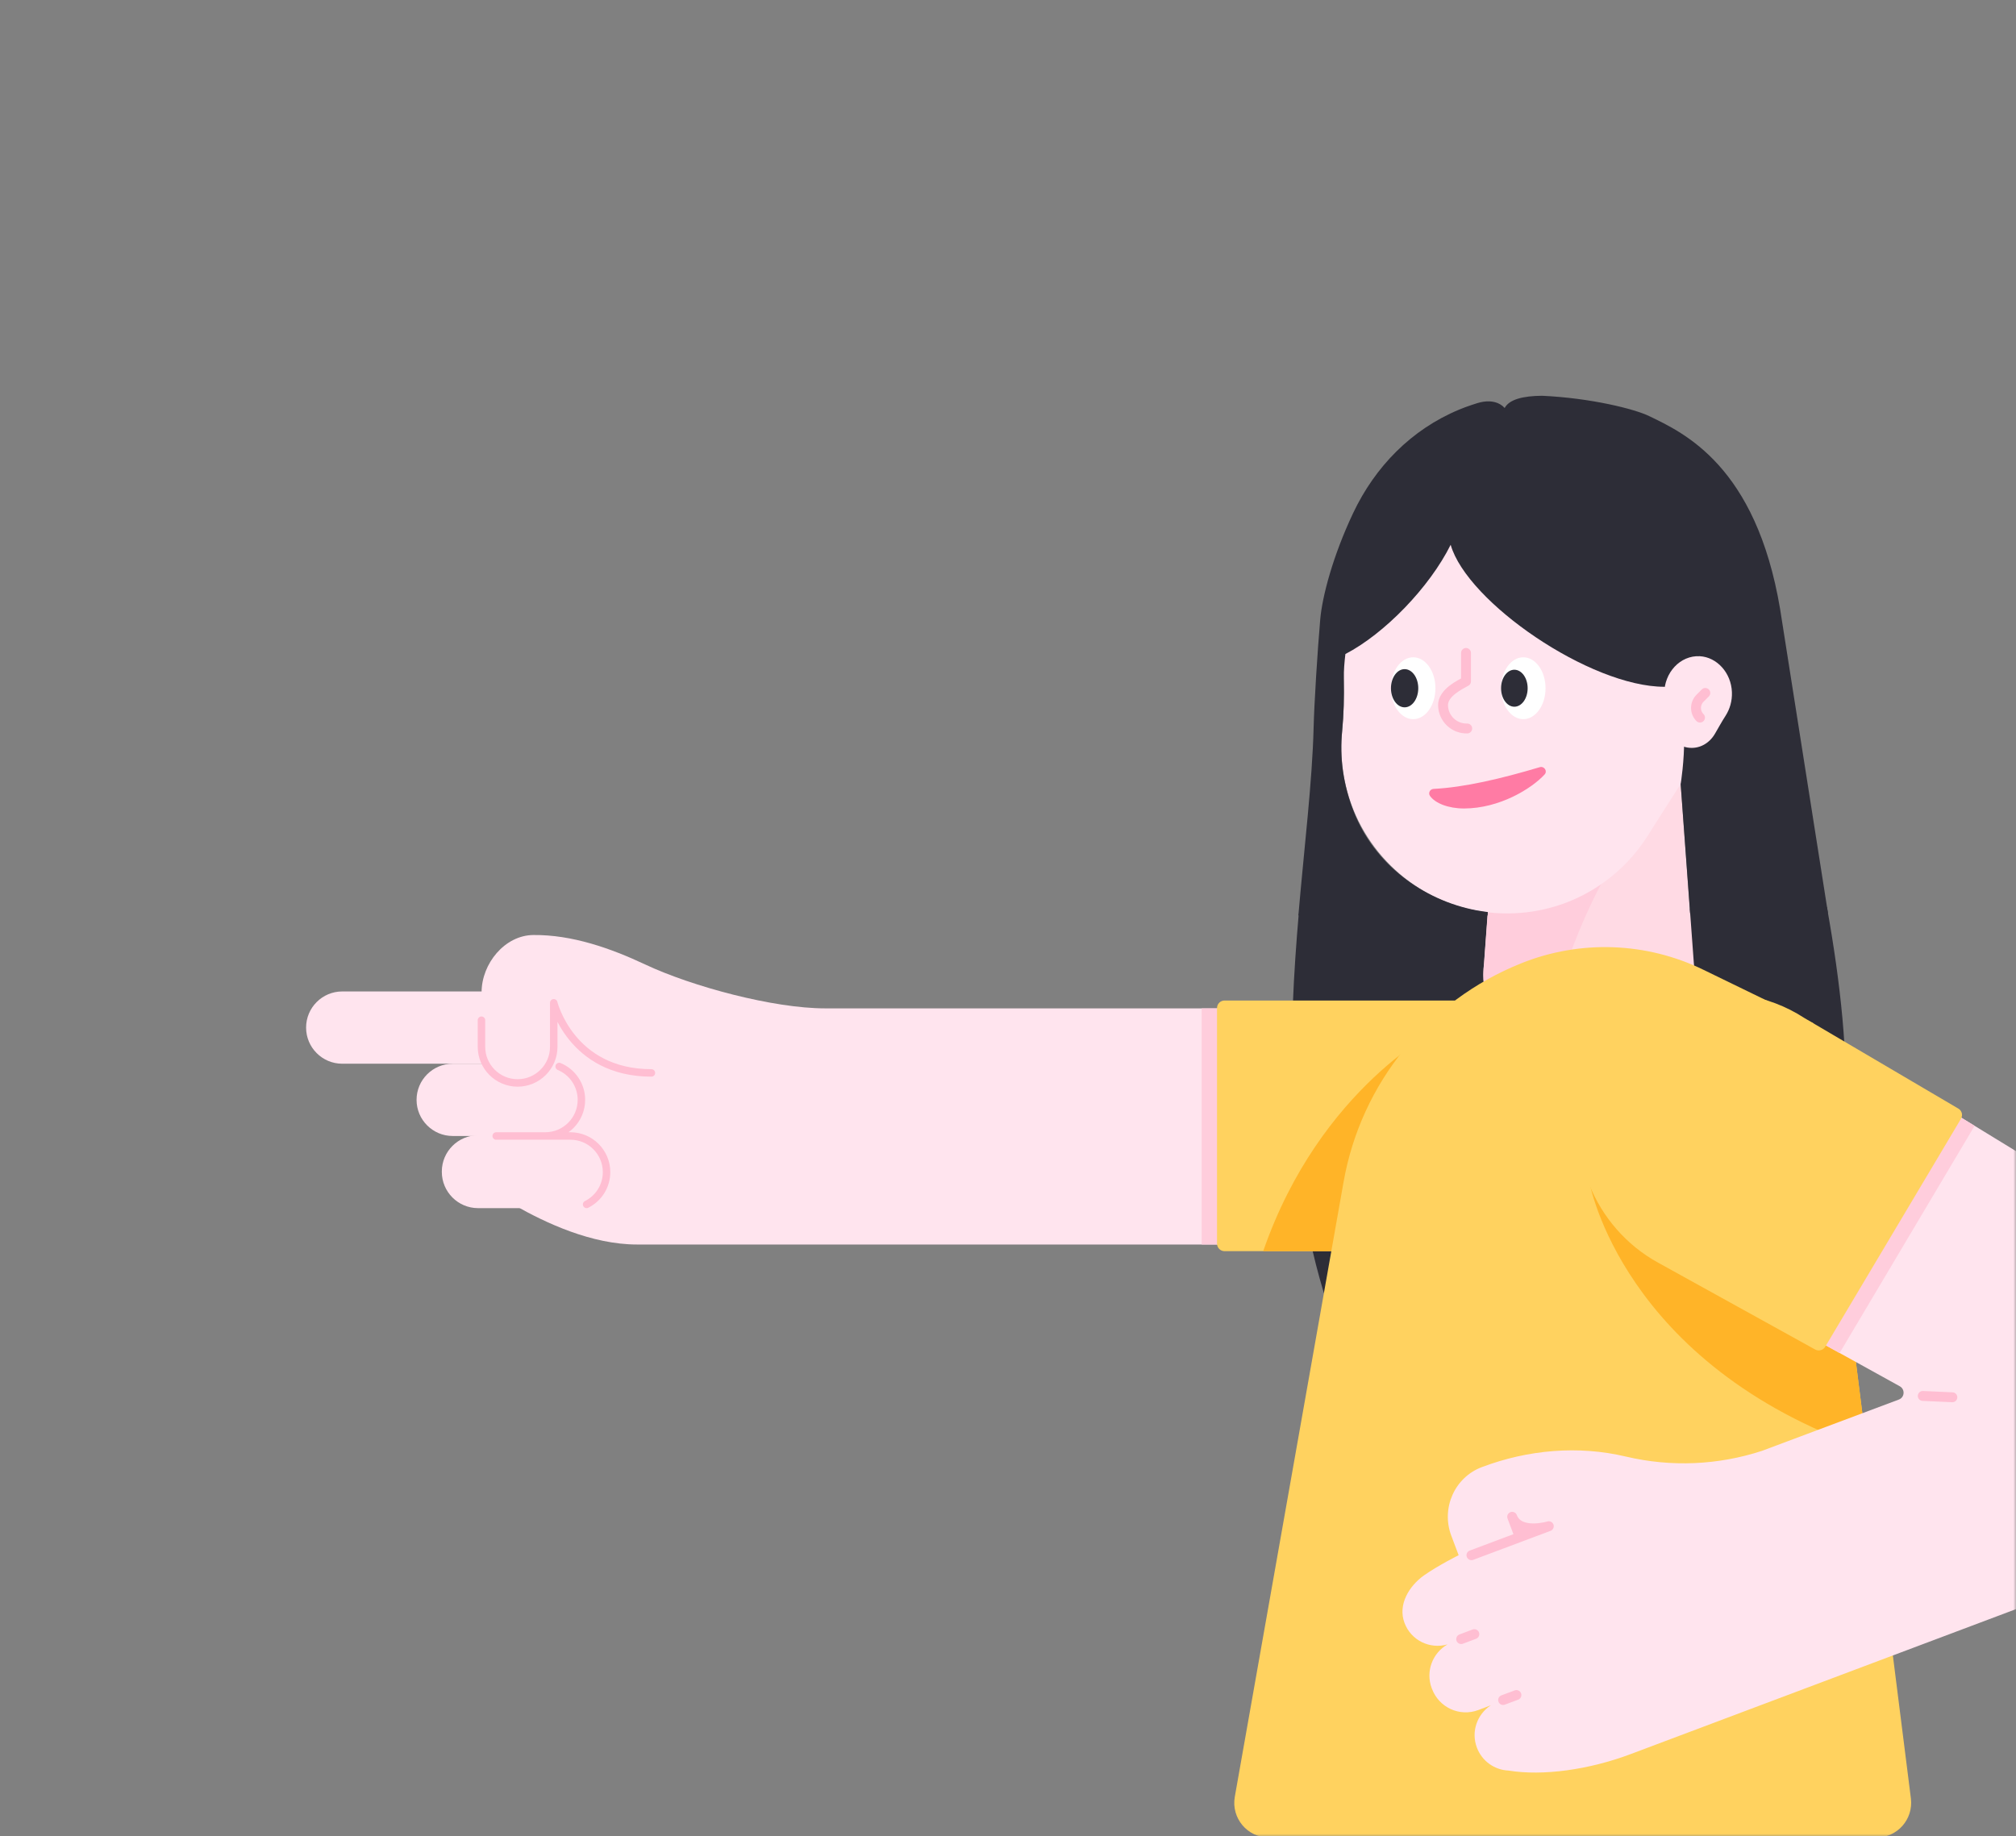 <svg width="382" height="348" viewBox="0 0 382 348" fill="none" xmlns="http://www.w3.org/2000/svg">
<rect x="0" y="0" width="382" height="348" fill="#808080" stroke="none"/>
<mask id="mask0" mask-type="alpha" maskUnits="userSpaceOnUse" x="0" y="0" width="382" height="348">
<path d="M382 324C382 337.255 371.255 348 358 348L24 348C10.745 348 2.95782e-05 337.255 2.84194e-05 324L2.19259e-06 24C1.03382e-06 10.745 10.745 1.93855e-06 24 7.79773e-07L358 -2.84194e-05C371.255 -2.95782e-05 382 10.745 382 24L382 324Z" fill="#3C6EE6"/>
</mask>
<g mask="url(#mask0)">
<path d="M246.09 173.178C244.166 195.599 243.273 221.317 251.426 246.875H340.078C352.239 227.02 351.345 200.729 346.17 171.873L246.09 173.178Z" fill="#2D2D37"/>
<path d="M317.91 141.071H284.222L281.199 182.523C279.825 194.408 289.1 196.195 301.077 196.195C313.032 196.195 322.33 194.386 320.956 182.523L317.91 141.071Z" fill="#FFDAE4"/>
<path d="M293.382 195.805C295.511 182.729 304.214 162.598 310.695 157.445L282.984 158.453L281.221 182.522C280.144 191.683 285.435 194.843 293.382 195.805Z" fill="#FFCDDC"/>
<path d="M254.151 117.46C254.151 95.451 272.518 77.749 294.756 78.825C314.474 79.787 330.642 96.024 331.49 115.765C331.879 124.834 329.131 133.216 324.276 139.995C319.97 145.995 316.1 152.27 312.138 158.499C305.794 168.461 294.023 174.622 280.969 172.767C268.35 170.958 257.93 161.362 255.022 148.949C254.174 145.377 253.991 141.896 254.312 138.575C254.93 132.3 254.587 125.979 254.22 119.704C254.174 118.925 254.151 118.193 254.151 117.46Z" fill="#FFE4EE"/>
<path d="M291.778 145.377C284.404 147.575 277.488 149.201 271.625 149.499C270.961 149.545 270.571 150.278 270.961 150.827C271.945 152.224 274.442 153.209 277.396 153.209C284.129 153.209 290.198 149.453 292.671 146.774C293.267 146.132 292.626 145.148 291.778 145.377Z" fill="#FF7BA4"/>
<path d="M337.307 115.444C332.75 88.237 319.032 82.008 312.482 78.847C309.756 77.519 301.535 75.435 292.214 75C288.527 75.023 285.962 75.71 285.114 77.313C284.061 76.168 282.572 75.916 281.107 76.122C280.328 76.237 279.549 76.511 278.794 76.763C278.015 77.015 277.236 77.313 276.458 77.634C267.434 81.389 260.541 88.443 256.373 97.283C252.548 105.39 250.556 112.994 250.167 117.322C249.64 123.391 249.022 133.261 248.907 137.956C248.655 148.079 247.144 160.446 246.021 173.477H281.862L281.908 172.835C281.381 172.767 280.786 172.698 279.778 172.515C269.45 170.545 260.449 163.675 256.556 153.896C254.449 148.605 253.831 143.43 254.312 138.598C254.632 135.277 254.701 131.956 254.632 128.635C254.61 127.055 254.747 125.498 254.93 123.941C262.35 120.093 270.87 111.299 274.877 103.238C277.992 114.116 301.329 130.147 315.367 130.147C321.184 131.475 318.528 148.239 318.459 148.583L320.245 173.064H346.376L337.307 115.444Z" fill="#2D2D37"/>
<path d="M315.345 131.475C315.345 127.422 318.391 124.17 322.078 124.353C325.353 124.536 328.032 127.514 328.17 131.155C328.238 132.827 327.78 134.361 326.979 135.621C326.269 136.72 325.628 137.888 324.963 139.033C323.91 140.865 321.963 142.01 319.788 141.667C317.704 141.346 315.963 139.56 315.482 137.292C315.345 136.628 315.322 135.987 315.368 135.392C315.482 134.247 315.413 133.079 315.345 131.911C315.345 131.75 315.345 131.613 315.345 131.475Z" fill="#FFE4EE"/>
<path d="M267.778 136.284C270.106 136.284 271.992 133.659 271.992 130.421C271.992 127.183 270.106 124.559 267.778 124.559C265.451 124.559 263.564 127.183 263.564 130.421C263.564 133.659 265.451 136.284 267.778 136.284Z" fill="white"/>
<path d="M288.642 136.284C290.969 136.284 292.855 133.659 292.855 130.421C292.855 127.183 290.969 124.559 288.642 124.559C286.314 124.559 284.428 127.183 284.428 130.421C284.428 133.659 286.314 136.284 288.642 136.284Z" fill="white"/>
<path d="M266.152 134.04C267.582 134.04 268.74 132.42 268.74 130.422C268.74 128.423 267.582 126.803 266.152 126.803C264.723 126.803 263.564 128.423 263.564 130.422C263.564 132.42 264.723 134.04 266.152 134.04Z" fill="#2D2D37"/>
<path d="M286.947 133.925C288.338 133.925 289.466 132.357 289.466 130.421C289.466 128.486 288.338 126.917 286.947 126.917C285.556 126.917 284.428 128.486 284.428 130.421C284.428 132.357 285.556 133.925 286.947 133.925Z" fill="#2D2D37"/>
<path d="M323.131 131.315L322.123 132.323C321.115 133.33 321.115 134.979 322.123 135.987" stroke="#FFBED2" stroke-width="1.876" stroke-miterlimit="10" stroke-linecap="round" stroke-linejoin="round"/>
<path d="M278.015 138.048C275.542 138.117 273.503 136.17 273.435 133.697C273.366 131.224 276.824 129.689 277.786 129.117V123.735" stroke="#FFBED2" stroke-width="1.876" stroke-miterlimit="10" stroke-linecap="round" stroke-linejoin="round"/>
<path d="M91.253 188.042V198.348C91.253 202.127 94.322 205.195 98.1 205.195C98.146 205.195 98.192 205.195 98.261 205.195L104.124 212.02L97.551 228.418C103.368 231.738 112.093 235.838 120.727 235.838H236.792V191.088H156.316C146.537 191.088 131.124 186.943 122.262 182.775C115.689 179.683 108.383 177.118 101.055 177.187C95.627 177.233 91.253 182.637 91.253 188.042Z" fill="#FFE4EE"/>
<path d="M102.841 201.577H64.847C61.069 201.577 58 198.508 58 194.729C58 190.951 61.069 187.882 64.847 187.882H102.841C106.62 187.882 109.689 190.951 109.689 194.729C109.666 198.508 106.62 201.577 102.841 201.577Z" fill="#FFE4EE"/>
<path d="M108.063 228.944H90.589C86.788 228.944 83.719 225.853 83.719 222.074V222.005C83.719 218.204 86.811 215.135 90.589 215.135H108.063C111.865 215.135 114.933 218.226 114.933 222.005V222.074C114.933 225.876 111.865 228.944 108.063 228.944Z" fill="#FFE4EE"/>
<path d="M103.322 215.272H85.779C82.001 215.272 78.932 212.203 78.932 208.425C78.932 204.646 82.001 201.577 85.779 201.577H103.322C107.101 201.577 110.169 204.646 110.169 208.425C110.169 212.203 107.101 215.272 103.322 215.272Z" fill="#FFE4EE"/>
<path d="M105.956 202.104C108.429 203.134 110.17 205.585 110.17 208.424C110.17 212.203 107.101 215.272 103.322 215.272H94.024H108.086C111.865 215.272 114.933 218.341 114.933 222.119C114.933 224.799 113.399 227.112 111.155 228.234" stroke="#FFBED2" stroke-width="1.417" stroke-miterlimit="10" stroke-linecap="round" stroke-linejoin="round"/>
<path d="M123.43 203.318C108.201 203.318 104.926 190.035 104.926 190.035V198.371C104.926 202.15 101.857 205.219 98.078 205.219C94.299 205.219 91.231 202.15 91.231 198.371V193.333" stroke="#FFBED2" stroke-width="1.417" stroke-miterlimit="10" stroke-linecap="round" stroke-linejoin="round"/>
<path d="M227.7 191.088V235.838H230.792V191.088H227.7Z" fill="#FFCDDC"/>
<path d="M279.366 237.097H232.028C231.25 237.097 230.608 236.456 230.608 235.677V191.02C230.608 190.241 231.25 189.6 232.028 189.6H279.366C292.488 189.6 303.115 200.226 303.115 213.349C303.115 226.471 292.465 237.097 279.366 237.097Z" fill="#FFD25F"/>
<path d="M239.357 237.097H260.335L273.091 194.729C273.091 194.729 250.167 205.905 239.357 237.097Z" fill="#FFB428"/>
<path d="M343.559 193.882L322.787 183.782C311.978 178.515 299.427 178.057 288.251 182.545C270.617 189.599 257.884 205.264 254.586 223.974L233.975 340.497C233.265 344.528 236.357 348.215 240.433 348.215H355.559C359.521 348.215 362.567 344.757 362.086 340.818L343.559 193.882Z" fill="#FFD25F"/>
<path d="M351.368 255.715L301.19 224.088C301.19 224.088 307.328 258.578 353.749 274.632L351.368 255.715Z" fill="#FFB428"/>
<path d="M359.98 262.701C361.01 263.273 360.919 264.808 359.796 265.22L333.895 274.93C325.582 277.655 316.65 278.045 308.108 276.029C299.039 273.877 289.512 274.724 280.786 278.022C275.611 279.968 273.045 285.808 274.992 291.007L276.389 294.717C276.389 294.717 272.633 296.572 269.816 298.542C267.022 300.534 264.824 304.061 266.129 307.542C267.366 310.863 270.939 312.58 274.282 311.618C271.442 313.244 270.091 316.725 271.282 319.909L271.351 320.069C272.679 323.596 276.595 325.382 280.122 324.054L282.481 323.161C279.893 324.855 278.702 328.153 279.847 331.176C280.832 333.787 283.237 335.413 285.847 335.528C292.351 336.581 301.054 335.39 309.024 332.39L398.134 298.862C412.722 293.366 422.386 279.419 422.386 263.823C422.386 250.792 415.607 238.7 404.477 231.898L341.681 193.47C327.666 184.378 308.841 189.737 301.718 204.874C297.825 217.653 303.413 231.417 315.093 237.876L359.98 262.701Z" fill="#FFE4EE"/>
<path d="M364.331 264.533L369.942 264.785" stroke="#FFBED2" stroke-width="1.876" stroke-miterlimit="10" stroke-linecap="round" stroke-linejoin="round"/>
<path d="M366.46 208.63L338.36 250.746L348.574 256.402L374.155 213.348L366.46 208.63Z" fill="#FFCDDC"/>
<path d="M318.414 189.393C310.444 191.66 303.825 197.271 300.298 204.783L300.253 204.943C296.222 218.157 302.085 232.608 314.177 239.273L343.949 255.739C344.613 256.105 345.46 255.876 345.85 255.212L371.568 212.02C371.98 211.333 371.751 210.463 371.064 210.073L341.911 192.92C334.949 188.385 326.383 187.103 318.414 189.393Z" fill="#FFD25F"/>
<path d="M278.816 294.717L293.473 289.221C293.473 289.221 287.84 290.916 286.534 287.435L287.977 291.282" stroke="#FFBED2" stroke-width="1.876" stroke-miterlimit="10" stroke-linecap="round" stroke-linejoin="round"/>
<path d="M284.816 322.154L287.336 321.215" stroke="#FFBED2" stroke-width="1.876" stroke-miterlimit="10" stroke-linecap="round" stroke-linejoin="round"/>
<path d="M276.87 310.611L279.366 309.672" stroke="#FFBED2" stroke-width="1.876" stroke-miterlimit="10" stroke-linecap="round" stroke-linejoin="round"/>
</g>
</svg>
